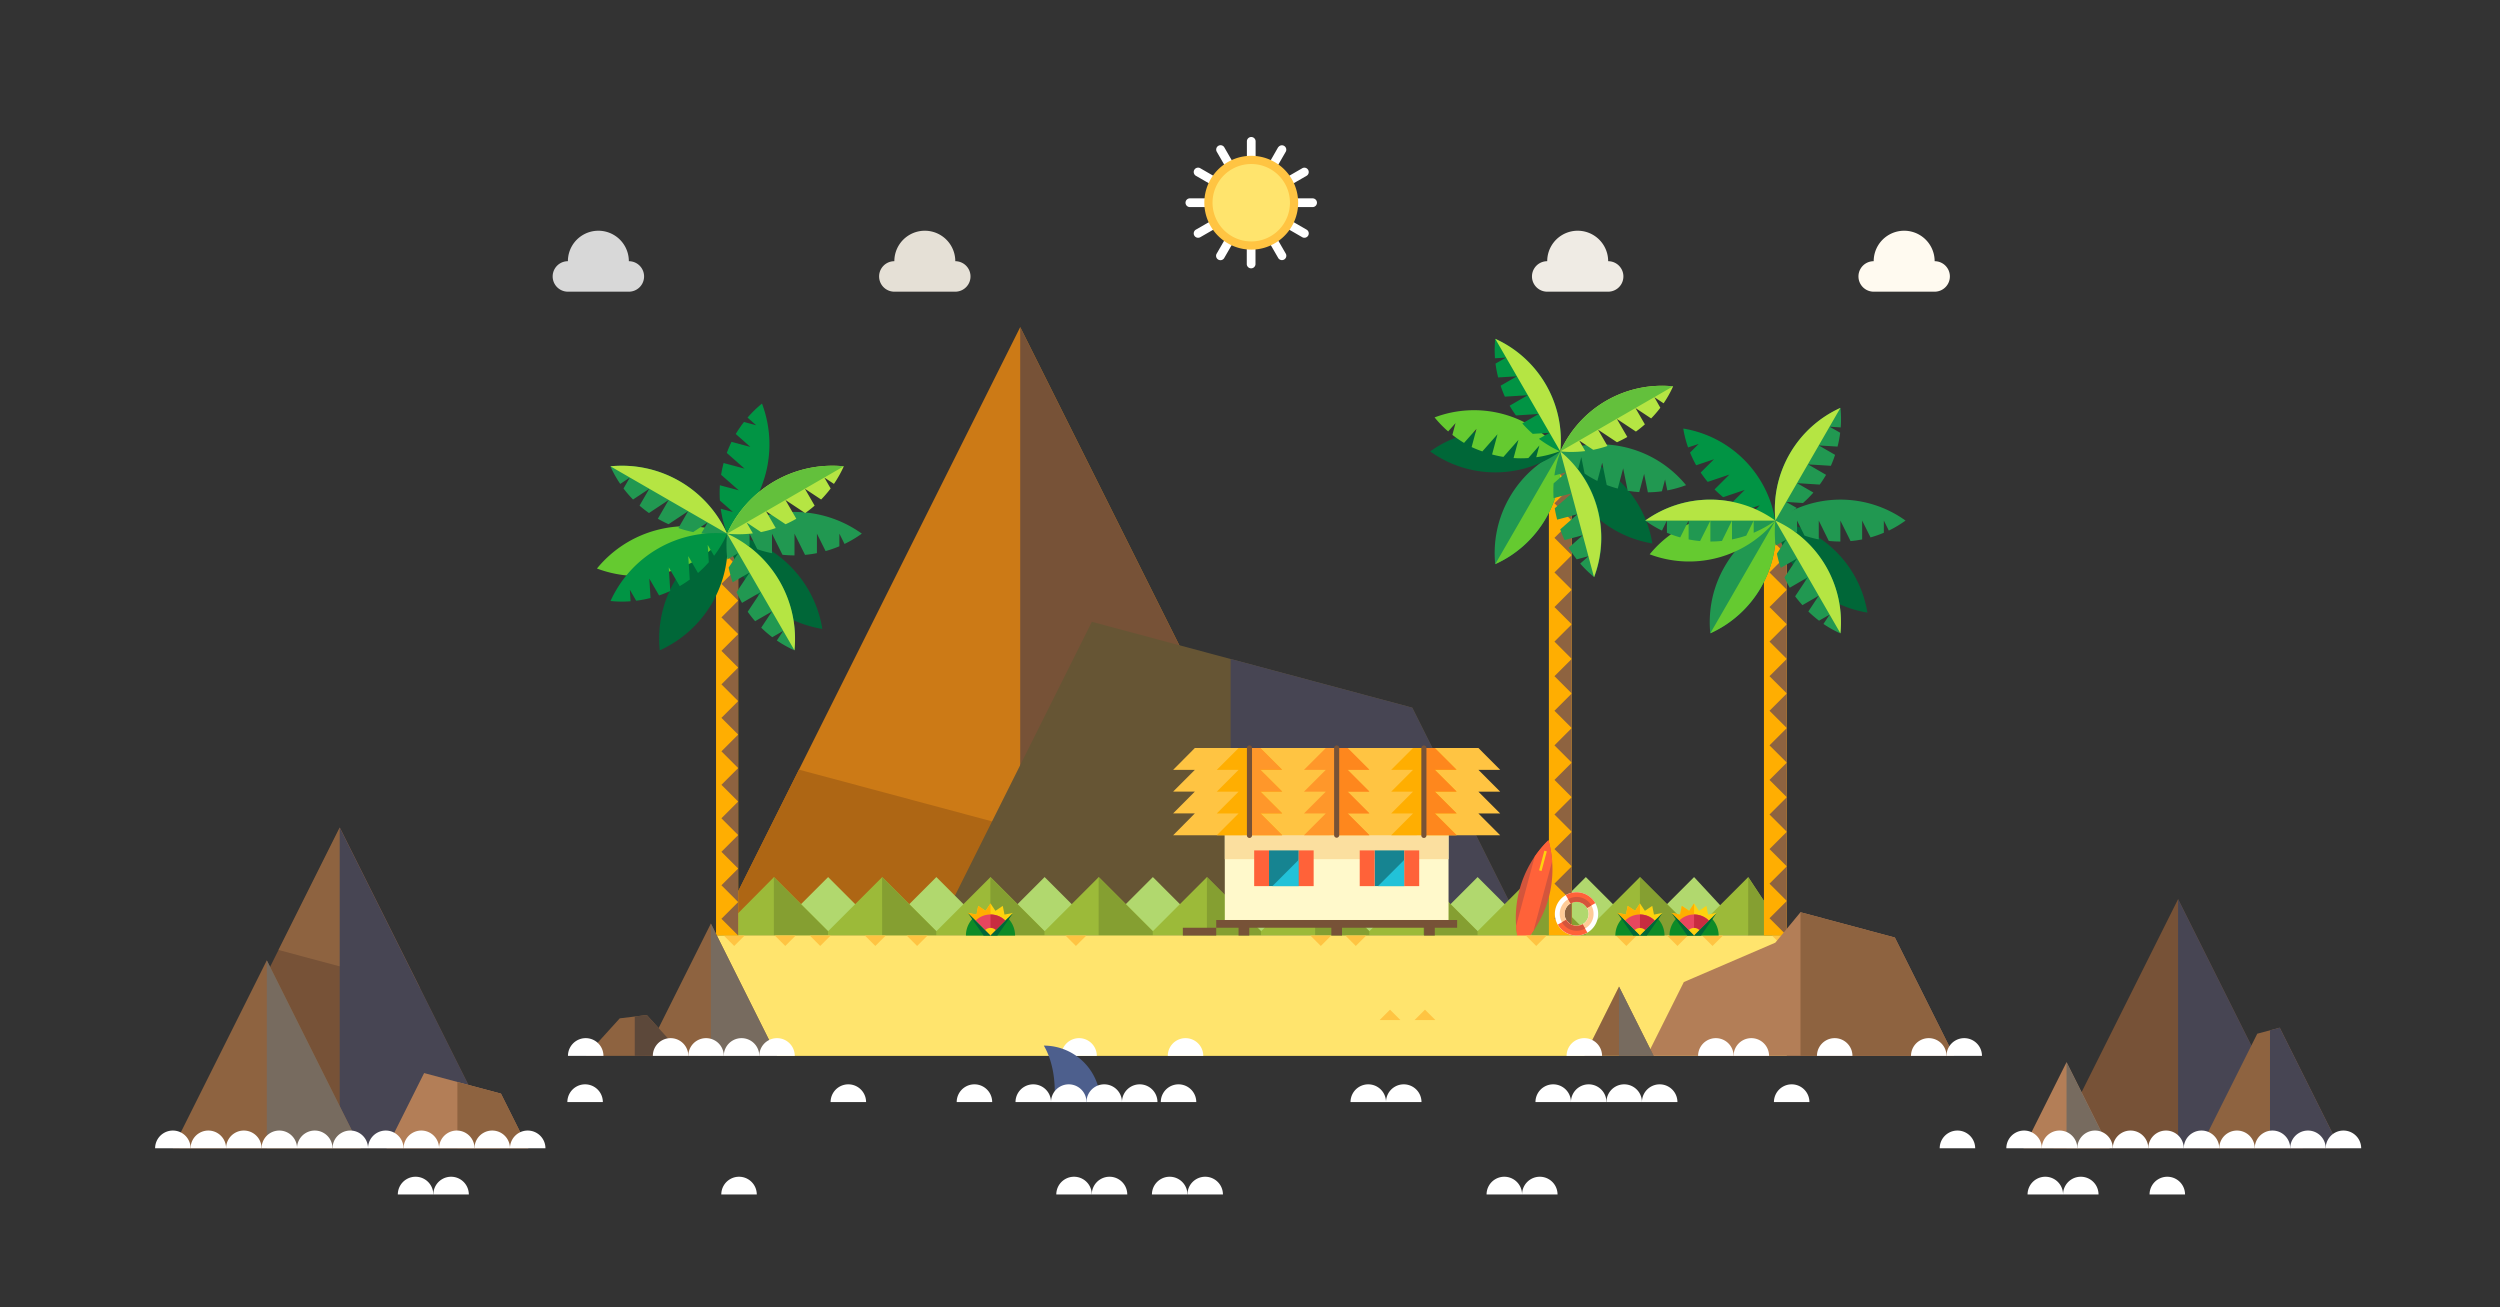 <svg id="Слой_1" data-name="Слой 1" xmlns="http://www.w3.org/2000/svg" width="1247" height="652" viewBox="0 0 1247 652"><rect x="0" y="0" width="1247" height="652" fill="#333333" stroke="none"/><defs><style>.cls-1,.cls-26{fill:#775237;}.cls-1,.cls-10,.cls-11,.cls-12,.cls-13,.cls-14,.cls-15,.cls-16,.cls-17,.cls-18,.cls-19,.cls-2,.cls-20,.cls-21,.cls-28,.cls-29,.cls-3,.cls-30,.cls-31,.cls-32,.cls-33,.cls-34,.cls-35,.cls-36,.cls-38,.cls-39,.cls-4,.cls-40,.cls-41,.cls-42,.cls-43,.cls-44,.cls-5,.cls-6,.cls-7,.cls-8,.cls-9{fill-rule:evenodd;}.cls-2{fill:#474553;}.cls-3{fill:#8e6340;}.cls-4{fill:#b37e57;}.cls-5{fill:#776b5f;}.cls-6{fill:#fff;}.cls-7{fill:#ffc442;}.cls-23,.cls-8{fill:#ffe46d;}.cls-9{fill:#efebe4;}.cls-10{fill:#fffaf0;}.cls-11{fill:#e5e0d6;}.cls-12{fill:#d8d8d8;}.cls-13{fill:#cc7a16;}.cls-14{fill:#ae6614;}.cls-15{fill:#665534;}.cls-16{fill:#b1d86e;}.cls-17{fill:#9cba39;}.cls-18{fill:#859f31;}.cls-19,.cls-37{fill:#ffae01;}.cls-20{fill:#d3553c;}.cls-21{fill:#ff6239;}.cls-22,.cls-40{fill:#fed20e;}.cls-24{fill:#fff9cb;}.cls-25{fill:#fbdf9f;}.cls-27{fill:#168491;}.cls-28{fill:#22c2d8;}.cls-29{fill:#ff972a;}.cls-30{fill:#fe871d;}.cls-31{fill:#006738;}.cls-32{fill:#219851;}.cls-33{fill:#65ca30;}.cls-34{fill:#b5e543;}.cls-35{fill:#019444;}.cls-36{fill:#63c03c;}.cls-38{fill:#ffcb97;}.cls-39{fill:#0d8b27;}.cls-41{fill:#e7465f;}.cls-42{fill:#c82c40;}.cls-43{fill:#4d5f8d;}.cls-44{fill:#5c483a;}</style></defs><title>island</title><polygon class="cls-1" points="1086.43 448.5 1148.56 572.76 1024.3 572.76 1086.43 448.5"/><polygon class="cls-2" points="1086.43 448.5 1148.56 572.76 1086.43 572.76 1086.43 448.5"/><polygon class="cls-3" points="1137.12 512.61 1167.19 572.76 1097.35 572.76 1125.93 515.61 1137.12 512.61"/><polygon class="cls-2" points="1137.12 512.61 1167.19 572.76 1132.27 572.76 1132.27 513.91 1137.12 512.61"/><polygon class="cls-4" points="1030.79 529.82 1052.26 572.76 1009.31 572.76 1030.79 529.82"/><polygon class="cls-5" points="1030.79 529.82 1052.26 572.76 1030.79 572.76 1030.79 529.82"/><path class="cls-6" d="M976.37,572.77h-8.85a8.85,8.85,0,1,1,17.7,0Z"/><path class="cls-6" d="M1009.61,572.77h8.85a8.85,8.85,0,1,0-17.7,0Z"/><path class="cls-6" d="M1045,572.77h8.85a8.85,8.85,0,1,0-17.7,0Z"/><path class="cls-6" d="M1027.31,572.77h-8.85a8.85,8.85,0,1,1,17.7,0Z"/><path class="cls-6" d="M1115.81,572.77h8.85a8.85,8.85,0,1,0-17.7,0Z"/><path class="cls-6" d="M1098.11,572.77h-8.85a8.85,8.85,0,1,1,17.7,0Z"/><path class="cls-6" d="M1062.71,572.77h-8.85a8.85,8.85,0,1,1,17.7,0Z"/><path class="cls-6" d="M1080.41,572.77h8.85a8.85,8.85,0,1,0-17.7,0Z"/><path class="cls-6" d="M1133.51,572.77h-8.85a8.85,8.85,0,1,1,17.7,0Z"/><path class="cls-6" d="M1151.21,572.77h8.85a8.85,8.85,0,1,0-17.7,0Z"/><path class="cls-6" d="M1168.91,572.77h-8.85a8.85,8.85,0,1,1,17.7,0Z"/><path class="cls-6" d="M682.49,549.72h8.85a8.85,8.85,0,1,0-17.7,0Z"/><path class="cls-6" d="M774.74,549.72h8.85a8.85,8.85,0,1,0-17.7,0Z"/><path class="cls-6" d="M700.19,549.72h-8.85a8.85,8.85,0,1,1,17.7,0Z"/><path class="cls-6" d="M792.44,549.72h-8.85a8.85,8.85,0,1,1,17.7,0Z"/><path class="cls-6" d="M810.14,549.72H819a8.85,8.85,0,1,0-17.7,0Z"/><path class="cls-6" d="M423.14,549.72H432a8.85,8.85,0,1,0-17.7,0Z"/><path class="cls-6" d="M291.89,549.72H283a8.85,8.85,0,1,1,17.7,0Z"/><path class="cls-6" d="M621.95,70.37a2.18,2.18,0,0,1,4.35,0V83.72h-4.35V70.37Zm32.92,28.57a2.18,2.18,0,0,1,0,4.35H641.52V98.94Zm-61.5,4.35a2.18,2.18,0,0,1,0-4.35h13.35v4.35Zm58.47,11.32a2.18,2.18,0,0,1-2.17,3.77L638.1,111.7l2.17-3.77,11.56,6.67Zm-55.44-27a2.18,2.18,0,0,1,2.17-3.77l11.56,6.67L608,94.3,596.4,87.63Zm45,39-6.67-11.56-3.77,2.17,6.67,11.56a2.18,2.18,0,0,0,3.77-2.17ZM606.86,75.58l6.67,11.56L617.31,85,610.63,73.4a2.18,2.18,0,0,0-3.77,2.17Zm42.8,8.28a2.18,2.18,0,0,1,2.17,3.77L640.28,94.3l-2.17-3.77,11.56-6.67Zm-51.09,34.52a2.18,2.18,0,0,1-2.17-3.77L608,107.93l2.17,3.77-11.56,6.67Zm39-45L630.94,85l3.77,2.17,6.67-11.56a2.18,2.18,0,0,0-3.77-2.17Zm-27,55.44,6.67-11.56-3.77-2.17-6.67,11.56a2.18,2.18,0,0,0,3.77,2.17Zm15.67,3a2.18,2.18,0,0,1-4.35,0V118.52h4.35Z"/><path class="cls-7" d="M624.12,124.52a23.4,23.4,0,1,0-23.4-23.4A23.45,23.45,0,0,0,624.12,124.52Z"/><path class="cls-8" d="M624.12,120.43a19.31,19.31,0,1,0-19.31-19.31A19.35,19.35,0,0,0,624.12,120.43Z"/><path class="cls-9" d="M802.15,130.29a7.6,7.6,0,1,1,0,15.2h-30.4a7.6,7.6,0,0,1,0-15.2,15.2,15.2,0,0,1,30.4,0Z"/><path class="cls-10" d="M965,130.29a7.6,7.6,0,1,1,0,15.2h-30.4a7.6,7.6,0,0,1,0-15.2,15.2,15.2,0,0,1,30.4,0Z"/><path class="cls-11" d="M476.49,130.29a7.6,7.6,0,0,1,0,15.2H446.1a7.6,7.6,0,1,1,0-15.2,15.2,15.2,0,0,1,30.4,0Z"/><path class="cls-12" d="M313.67,130.29a7.6,7.6,0,1,1,0,15.2h-30.4a7.6,7.6,0,0,1,0-15.2,15.2,15.2,0,0,1,30.4,0Z"/><polygon class="cls-1" points="169.45 412.81 249.43 572.76 89.47 572.76 169.45 412.81"/><polygon class="cls-3" points="169.45 412.81 209.41 492.74 138.93 473.85 169.45 412.81"/><polygon class="cls-2" points="169.45 412.81 249.43 572.76 169.45 572.76 169.45 412.81"/><polygon class="cls-3" points="133.08 479.04 179.94 572.76 86.22 572.76 133.08 479.04"/><polygon class="cls-5" points="133.08 479.04 179.94 572.76 133.08 572.76 133.08 479.04"/><polygon class="cls-4" points="249.88 545.51 263.51 572.76 192.79 572.76 211.55 535.24 249.88 545.51"/><polygon class="cls-3" points="249.88 545.51 263.51 572.76 228.15 572.76 228.15 539.69 249.88 545.51"/><path class="cls-6" d="M86.22,572.77H77.37a8.85,8.85,0,1,1,17.7,0Z"/><path class="cls-6" d="M103.92,572.77h8.85a8.85,8.85,0,1,0-17.7,0Z"/><path class="cls-6" d="M139.32,572.77h8.85a8.85,8.85,0,1,0-17.7,0Z"/><path class="cls-6" d="M121.62,572.77h-8.85a8.85,8.85,0,1,1,17.7,0Z"/><path class="cls-6" d="M210.12,572.77H219a8.85,8.85,0,1,0-17.7,0Z"/><path class="cls-6" d="M192.42,572.77h-8.85a8.85,8.85,0,1,1,17.7,0Z"/><path class="cls-6" d="M157,572.77h-8.85a8.85,8.85,0,1,1,17.7,0Z"/><path class="cls-6" d="M174.72,572.77h8.85a8.85,8.85,0,1,0-17.7,0Z"/><path class="cls-6" d="M227.82,572.77H219a8.85,8.85,0,1,1,17.7,0Z"/><path class="cls-6" d="M245.52,572.77h8.85a8.85,8.85,0,1,0-17.7,0Z"/><path class="cls-6" d="M263.22,572.77h-8.85a8.85,8.85,0,1,1,17.7,0Z"/><path class="cls-6" d="M225,595.81h8.85a8.85,8.85,0,1,0-17.7,0Z"/><path class="cls-6" d="M368.63,595.81h8.85a8.85,8.85,0,1,0-17.7,0Z"/><path class="cls-6" d="M207.28,595.81h-8.85a8.85,8.85,0,1,1,17.7,0Z"/><path class="cls-6" d="M750.35,595.81h8.85a8.85,8.85,0,1,0-17.7,0Z"/><path class="cls-6" d="M768.05,595.81H759.2a8.85,8.85,0,1,1,17.7,0Z"/><path class="cls-6" d="M1081.05,595.81h-8.85a8.85,8.85,0,1,1,17.7,0Z"/><path class="cls-6" d="M1037.9,595.81h8.85a8.85,8.85,0,1,0-17.7,0Z"/><path class="cls-6" d="M1020.2,595.81h-8.85a8.85,8.85,0,1,1,17.7,0Z"/><polygon class="cls-13" points="508.88 163.18 660.7 466.82 357.16 466.64 508.88 163.18"/><polygon class="cls-14" points="653.39 452.19 660.7 466.82 357.16 466.64 398.52 383.9 653.39 452.19"/><polygon class="cls-1" points="508.88 163.18 660.7 466.82 508.88 466.82 508.88 163.18"/><polygon class="cls-15" points="704.44 352.99 761.27 466.64 466.38 466.64 544.62 310.16 704.44 352.99"/><polygon class="cls-2" points="704.44 352.99 761.27 466.64 613.83 466.64 613.83 328.7 704.44 352.99"/><polygon class="cls-16" points="872.01 466.64 845.01 437.48 818.02 464.48 791.02 437.48 764.02 464.48 737.03 437.48 710.03 464.48 683.03 437.48 656.04 464.48 629.04 437.48 602.04 464.48 575.05 437.48 548.05 464.48 521.05 437.48 494.06 464.48 467.06 437.48 440.06 464.48 413.07 437.48 386.07 464.48 357.16 466.64 872.01 466.64"/><polygon class="cls-17" points="891.26 466.64 872.01 437.48 845.01 464.48 818.02 437.48 791.02 464.48 764.02 437.48 737.03 464.48 710.03 437.48 683.03 464.48 656.04 437.48 629.04 464.48 602.04 437.48 575.05 464.48 548.05 437.48 521.05 464.48 494.06 437.48 467.06 464.48 440.06 437.48 413.07 464.48 386.07 437.48 357.16 466.64 891.26 466.64"/><path class="cls-18" d="M683,466.64H656V437.48l27,27v2.16Zm54,0H710V437.48l27,27v2.16Zm54,0H764V437.48l27,27v2.16Zm54,0H818V437.48l27,27v2.16Zm27,0V437.48l19.25,29.16Zm-243,0H602V437.48l27,27v2.16Zm-272,.18Zm56-.18h-27V437.48l27,27v2.16Zm54,0h-27V437.48l27,27v2.16Zm54,0h-27V437.48l27,27v2.16Zm54,0H548V437.48l27,27Z"/><polygon class="cls-19" points="772.59 466.64 783.99 466.64 783.99 259.67 783.99 225.17 772.59 225.17 772.59 259.67 772.59 466.64"/><polygon class="cls-3" points="783.99 259.67 775.36 268.29 783.99 276.91 775.36 285.54 783.99 294.16 775.36 302.79 783.99 311.41 775.36 320.03 783.99 328.66 775.36 337.28 783.99 345.9 775.36 354.53 783.99 363.15 775.36 371.78 783.99 380.4 775.36 389.02 783.99 397.65 775.36 406.27 783.99 414.9 775.36 423.52 783.99 432.14 775.36 440.77 783.99 449.39 775.36 458.02 783.99 466.64 783.99 225.17 775.36 233.79 783.99 242.42 775.36 251.04 783.99 259.67"/><path class="cls-20" d="M772.37,419.07a54.23,54.23,0,0,1-14.29,53.32,54.23,54.23,0,0,1,14.29-53.32Z"/><path class="cls-21" d="M772.37,419.07a54,54,0,0,1,1.85,10.48l-9.3,34.7a54,54,0,0,1-6.84,8.15,54,54,0,0,1-1.85-10.48l9.3-34.7A54,54,0,0,1,772.37,419.07Z"/><rect class="cls-22" x="764.54" y="428.75" width="10.13" height="1.27" transform="translate(155.57 1061.54) rotate(-74.99)"/><rect class="cls-23" x="357.16" y="466.64" width="534.1" height="60.04"/><path class="cls-7" d="M882.88,508.82l-5.21-5.21-5.21,5.21Zm-17.44,0-5.21-5.21L855,508.82Zm-496.55,0-5.21-5.21-5.21,5.21Zm347.1,0-5.21-5.21-5.21,5.21Zm-17.44,0-5.21-5.21-5.21,5.21Z"/><path class="cls-7" d="M891.26,466.64h-7.42l5.21,5.21,2.21-2.21v-3Zm-31.88,0H849l5.21,5.21,5.21-5.21Zm-17.44,0H831.51l5.21,5.21,5.21-5.21Zm-25.47,0H806l5.21,5.21,5.21-5.21Zm-45,0H761.06l5.21,5.21,5.21-5.21Zm-90,0H671.05l5.21,5.21,5.21-5.21Zm-17.44,0H653.61l5.21,5.21,5.21-5.21Zm-122.15,0H531.45l5.21,5.21,5.21-5.21Zm-79.22,0H452.24l5.21,5.21,5.21-5.21Zm-20.84,0H431.4l5.21,5.21,5.21-5.21Zm-27.49,0H403.91l5.21,5.21,5.21-5.21Zm-17.44,0H386.47l5.21,5.21,5.21-5.21Zm-25.47,0H361l5.21,5.21Z"/><rect class="cls-24" x="610.93" y="407.29" width="111.6" height="51.6"/><rect class="cls-25" x="610.93" y="407.29" width="111.6" height="21.26"/><polygon class="cls-1" points="623.13 462.76 623.13 466.64 617.79 466.64 617.79 462.76 606.65 462.76 606.65 458.89 726.82 458.89 726.82 462.76 715.67 462.76 715.67 466.64 710.34 466.64 710.35 462.76 669.4 462.76 669.4 466.64 664.07 466.64 664.07 462.76 623.13 462.76"/><rect class="cls-26" x="590" y="462.76" width="16.65" height="3.88"/><rect class="cls-27" x="632.98" y="424.18" width="14.83" height="17.8"/><polygon class="cls-28" points="647.82 428.85 647.82 441.99 634.68 441.99 647.82 428.85"/><rect class="cls-27" x="685.65" y="424.18" width="14.83" height="17.8"/><polygon class="cls-28" points="700.49 428.85 700.49 441.99 687.35 441.99 700.49 428.85"/><path class="cls-21" d="M633,424.18h-7.42V442H633v-17.8Zm22.25,0h-7.42V442h7.42Z"/><path class="cls-21" d="M685.65,424.18h-7.42V442h7.42v-17.8Zm22.25,0h-7.42V442h7.42Z"/><path class="cls-7" d="M596,373.09H737.42L748.3,384H737.42l10.87,10.88H737.42l10.87,10.87H737.42l10.87,10.88H585.17L596,405.71H585.17L596,394.84H585.17L596,384H585.17Z"/><path class="cls-19" d="M639.55,416.59l-10.87-10.88h10.87l-10.87-10.87h10.87L628.67,384h10.87l-10.87-10.87H617.8L606.92,384H617.8l-10.87,10.88H617.8l-10.87,10.87H617.8l-10.87,10.88Z"/><polygon class="cls-29" points="639.55 416.59 628.67 405.71 639.55 405.71 628.67 394.84 639.55 394.84 628.67 383.96 639.55 383.96 628.67 373.09 623.24 373.09 623.24 416.59 639.55 416.59"/><path class="cls-29" d="M683,416.59l-10.87-10.88H683l-10.87-10.87H683L672.17,384H683l-10.87-10.87H661.3L650.42,384H661.3l-10.87,10.88H661.3l-10.87,10.87H661.3l-10.87,10.88Z"/><polygon class="cls-30" points="683.05 416.59 672.17 405.71 683.05 405.71 672.17 394.84 683.05 394.84 672.17 383.96 683.05 383.96 672.17 373.09 666.74 373.09 666.74 416.59 683.05 416.59"/><path class="cls-19" d="M726.55,416.59l-10.87-10.88h10.87l-10.87-10.87h10.87L715.67,384h10.87l-10.87-10.87H704.8L693.92,384H704.8l-10.87,10.88H704.8l-10.87,10.87H704.8l-10.87,10.88Z"/><polygon class="cls-30" points="726.55 416.59 715.67 405.71 726.55 405.71 715.67 394.84 726.55 394.84 715.67 383.96 726.55 383.96 715.67 373.09 710.23 373.09 710.23 416.59 726.55 416.59"/><path class="cls-1" d="M623.24,371.81a1.28,1.28,0,0,1,1.27,1.27v43.5a1.28,1.28,0,1,1-2.55,0v-43.5A1.28,1.28,0,0,1,623.24,371.81Z"/><path class="cls-1" d="M666.73,371.81a1.28,1.28,0,0,1,1.27,1.27v43.5a1.27,1.27,0,1,1-2.55,0v-43.5A1.28,1.28,0,0,1,666.73,371.81Z"/><path class="cls-1" d="M710.23,371.81a1.28,1.28,0,0,1,1.28,1.27v43.5a1.28,1.28,0,1,1-2.55,0v-43.5A1.28,1.28,0,0,1,710.23,371.81Z"/><path class="cls-31" d="M808.63,240.73a55.37,55.37,0,0,0-30.34-15.56,55.64,55.64,0,0,0,45.9,45.9A55.37,55.37,0,0,0,808.63,240.73Z"/><path class="cls-32" d="M753,248.06a55.37,55.37,0,0,1,25.28-22.89,55.64,55.64,0,0,1-32.46,56.22A55.37,55.37,0,0,1,753,248.06Z"/><path class="cls-33" d="M778.29,225.17a55.64,55.64,0,0,1-32.46,56.22Z"/><path class="cls-31" d="M745.83,214.72a55.37,55.37,0,0,1,32.46,10.45,55.64,55.64,0,0,1-64.92,0A55.37,55.37,0,0,1,745.83,214.72Z"/><path class="cls-32" d="M817.66,245.45l2.43-9.08,1.87,9.2a55.19,55.19,0,0,0,7-.52l1.57-5.87,1.11,5.43A55.58,55.58,0,0,0,841,242a55.64,55.64,0,0,0-62.7-16.8,55.51,55.51,0,0,0,8.88,8.68l1.57-5.87,1.64,8.2a55.2,55.2,0,0,0,6.37,3.68l2.43-9.08,2.24,11.11a56.39,56.39,0,0,0,5.51,1.78l2.7-10.09,2.26,11.19A55.6,55.6,0,0,0,817.66,245.45Z"/><path class="cls-33" d="M734.05,223l2.43-9.08-6.22,7a55.21,55.21,0,0,1-5.81-4l1.57-5.87-3.68,4.15a55.59,55.59,0,0,1-6.77-7,55.64,55.64,0,0,1,62.71,16.8,55.52,55.52,0,0,1-12,3.07l1.57-5.87-5.52,6.28a55.2,55.2,0,0,1-7.36,0l2.43-9.08-7.49,8.5a56.26,56.26,0,0,1-5.66-1.21l2.7-10.09-7.55,8.56A55.62,55.62,0,0,1,734.05,223Z"/><path class="cls-32" d="M780.41,269.4l9.08-2.43-7,6.22a55.22,55.22,0,0,0,4,5.81l5.87-1.57-4.15,3.68a55.59,55.59,0,0,0,7,6.77,55.64,55.64,0,0,0-16.8-62.71,55.52,55.52,0,0,0-3.07,12l5.87-1.57-6.28,5.52a55.2,55.2,0,0,0,0,7.36l9.08-2.43-8.5,7.49a56.26,56.26,0,0,0,1.21,5.66l10.09-2.7-8.56,7.55A55.62,55.62,0,0,0,780.41,269.4Z"/><path class="cls-34" d="M778.29,225.17a55.64,55.64,0,0,1,16.8,62.7Z"/><path class="cls-35" d="M748.51,192.39l8.14-4.7-9.37.58a55.21,55.21,0,0,1-1.31-6.91l5.27-3-5.54.34a55.56,55.56,0,0,1,.13-9.71,55.64,55.64,0,0,1,32.46,56.22,55.52,55.52,0,0,1-10.68-6.33l5.27-3-8.35.53a55.2,55.2,0,0,1-5.2-5.21l8.14-4.7-11.31.72a56.23,56.23,0,0,1-3.15-4.86l9-5.22-11.39.71A55.65,55.65,0,0,1,748.51,192.39Z"/><path class="cls-34" d="M778.29,225.17A55.64,55.64,0,0,0,745.83,169Z"/><path class="cls-34" d="M820.47,211.67l-4.7-8.14,7.82,5.18a55.19,55.19,0,0,0,4.59-5.33l-3-5.27,4.63,3.06a55.56,55.56,0,0,0,4.74-8.47,55.64,55.64,0,0,0-56.22,32.46A55.52,55.52,0,0,0,790.7,225l-3-5.27,7,4.64a55.21,55.21,0,0,0,7.11-1.91l-4.7-8.14,9.44,6.27a56.14,56.14,0,0,0,5.16-2.63l-5.22-9,9.51,6.31A55.6,55.6,0,0,0,820.47,211.67Z"/><path class="cls-36" d="M778.29,225.17a55.64,55.64,0,0,1,56.22-32.46Z"/><rect class="cls-37" x="357.16" y="266.19" width="11.04" height="200.45"/><polygon class="cls-3" points="368.2 266.19 359.85 274.54 368.2 282.89 359.85 291.24 368.2 299.6 359.85 307.95 368.2 316.3 359.85 324.65 368.2 333 359.85 341.36 368.2 349.71 359.85 358.06 368.2 366.41 359.85 374.76 368.2 383.12 359.85 391.47 368.2 399.82 359.85 408.17 368.2 416.53 359.85 424.88 368.2 433.23 359.85 441.58 368.2 449.94 359.85 458.29 368.2 466.64 368.2 266.19"/><path class="cls-31" d="M394.08,282.3a57.31,57.31,0,0,0-31.41-16.11,57.6,57.6,0,0,0,47.52,47.52A57.31,57.31,0,0,0,394.08,282.3Z"/><path class="cls-31" d="M336.51,289.88a57.31,57.31,0,0,1,26.17-23.69,57.6,57.6,0,0,1-33.6,58.2A57.31,57.31,0,0,1,336.51,289.88Z"/><path class="cls-33" d="M327.42,264.44a57.31,57.31,0,0,1,35.25,1.75,57.6,57.6,0,0,1-64.91,17.39A57.31,57.31,0,0,1,327.42,264.44Z"/><path class="cls-32" d="M407.48,275.91v-9.73l4.33,8.7a57.17,57.17,0,0,0,6.87-2.4v-6.3l2.56,5.14a57.55,57.55,0,0,0,8.64-5.14,57.6,57.6,0,0,0-67.2,0,57.48,57.48,0,0,0,11.2,6.3v-6.3l3.84,7.76a57.15,57.15,0,0,0,7.36,2v-9.73l5.21,10.51a58.2,58.2,0,0,0,6,.31V266.19l5.26,10.58A57.55,57.55,0,0,0,407.48,275.91Z"/><path class="cls-32" d="M319,252.21l4.86-8.42-8.1,5.37a57.17,57.17,0,0,1-4.75-5.51l3.15-5.45-4.79,3.17a57.56,57.56,0,0,1-4.91-8.77,57.6,57.6,0,0,1,58.2,33.6,57.47,57.47,0,0,1-12.85-.15l3.15-5.45-7.21,4.8a57.15,57.15,0,0,1-7.36-2l4.86-8.42-9.77,6.49a58.2,58.2,0,0,1-5.34-2.73l5.41-9.37-9.84,6.53A57.6,57.6,0,0,1,319,252.21Z"/><path class="cls-32" d="M376.65,309.85l8.42-4.86-5.37,8.1a57.18,57.18,0,0,0,5.51,4.75l5.45-3.15-3.17,4.79a57.56,57.56,0,0,0,8.77,4.91,57.6,57.6,0,0,0-33.6-58.2,57.45,57.45,0,0,0,.15,12.85l5.45-3.15-4.8,7.21a57.16,57.16,0,0,0,2,7.36l8.42-4.86-6.49,9.77a58.1,58.1,0,0,0,2.73,5.34l9.37-5.41-6.53,9.84A57.61,57.61,0,0,0,376.65,309.85Z"/><path class="cls-34" d="M362.68,266.19a57.6,57.6,0,0,1,33.6,58.2Z"/><path class="cls-35" d="M364.88,220.4l9.4,2.52L367,216.48a57.17,57.17,0,0,1,4.1-6l6.08,1.63-4.3-3.81a57.54,57.54,0,0,1,7.2-7,57.6,57.6,0,0,1-17.39,64.91,57.49,57.49,0,0,1-3.18-12.45l6.08,1.63-6.5-5.72a57.1,57.1,0,0,1,0-7.62l9.4,2.52-8.8-7.75a58.22,58.22,0,0,1,1.25-5.86l10.45,2.8-8.86-7.82A57.5,57.5,0,0,1,364.88,220.4Z"/><path class="cls-34" d="M362.68,266.19a57.6,57.6,0,0,0-58.2-33.6Z"/><path class="cls-34" d="M406.34,252.21l-4.86-8.42,8.1,5.37a57.12,57.12,0,0,0,4.75-5.51l-3.15-5.45,4.79,3.17a57.57,57.57,0,0,0,4.91-8.77,57.6,57.6,0,0,0-58.2,33.6,57.47,57.47,0,0,0,12.85-.15l-3.15-5.45,7.21,4.8a57.16,57.16,0,0,0,7.36-2L382.08,255l9.77,6.49a58.24,58.24,0,0,0,5.34-2.73l-5.41-9.37,9.84,6.53A57.64,57.64,0,0,0,406.34,252.21Z"/><path class="cls-36" d="M362.68,266.19a57.59,57.59,0,0,1,58.2-33.6Z"/><path class="cls-35" d="M328.74,297l-4.86-8.42.6,9.7a57.15,57.15,0,0,1-7.15,1.36l-3.15-5.45.35,5.73a57.52,57.52,0,0,1-10-.13,57.6,57.6,0,0,1,58.2-33.6,57.46,57.46,0,0,1-6.55,11.05L353,271.79l.55,8.64a57.14,57.14,0,0,1-5.39,5.38l-4.86-8.42.74,11.71a58.29,58.29,0,0,1-5,3.26L333.58,283l.74,11.79A57.56,57.56,0,0,1,328.74,297Z"/><rect class="cls-37" x="879.86" y="259.67" width="11.4" height="206.97"/><polygon class="cls-3" points="891.26 259.67 882.63 268.29 891.26 276.91 882.63 285.54 891.26 294.16 882.63 302.79 891.26 311.41 882.63 320.03 891.26 328.66 882.63 337.28 891.26 345.9 882.63 354.53 891.26 363.15 882.63 371.78 891.26 380.4 882.63 389.02 891.26 397.65 882.63 406.27 891.26 414.9 882.63 423.52 891.26 432.14 882.63 440.77 891.26 449.39 882.63 458.02 891.26 466.64 891.26 259.67"/><path class="cls-31" d="M915.9,275.23a55.37,55.37,0,0,0-30.34-15.56,55.64,55.64,0,0,0,45.9,45.9A55.37,55.37,0,0,0,915.9,275.23Z"/><path class="cls-32" d="M860.28,282.55a55.37,55.37,0,0,1,25.28-22.89,55.64,55.64,0,0,1-32.46,56.22A55.37,55.37,0,0,1,860.28,282.55Z"/><path class="cls-33" d="M885.56,259.67a55.64,55.64,0,0,1-32.46,56.22Z"/><path class="cls-33" d="M851.5,258a55.37,55.37,0,0,1,34.06,1.69,55.64,55.64,0,0,1-62.7,16.8A55.37,55.37,0,0,1,851.5,258Z"/><path class="cls-32" d="M928.84,269.06v-9.4l4.18,8.4a55.22,55.22,0,0,0,6.64-2.32v-6.08l2.48,5a55.57,55.57,0,0,0,8.34-5,55.64,55.64,0,0,0-64.92,0,55.52,55.52,0,0,0,10.82,6.08v-6.08l3.71,7.5a55.2,55.2,0,0,0,7.11,1.9v-9.4l5,10.15a56.28,56.28,0,0,0,5.78.3V259.67l5.08,10.22A55.59,55.59,0,0,0,928.84,269.06Z"/><path class="cls-32" d="M842.28,269.06v-9.4l-4.18,8.4a55.22,55.22,0,0,1-6.64-2.32v-6.08l-2.48,5a55.57,55.57,0,0,1-8.34-5,55.64,55.64,0,0,1,64.92,0,55.52,55.52,0,0,1-10.82,6.08v-6.08l-3.71,7.5a55.2,55.2,0,0,1-7.11,1.9v-9.4l-5,10.15a56.28,56.28,0,0,1-5.78.3V259.67L848,269.89A55.58,55.58,0,0,1,842.28,269.06Z"/><path class="cls-32" d="M899.06,301.84l8.14-4.7L902,305a55.18,55.18,0,0,0,5.33,4.59l5.27-3-3.06,4.63a55.56,55.56,0,0,0,8.47,4.74,55.64,55.64,0,0,0-32.46-56.22,55.53,55.53,0,0,0,.14,12.41l5.27-3-4.64,7a55.22,55.22,0,0,0,1.91,7.11l8.14-4.7-6.27,9.44a56.1,56.1,0,0,0,2.63,5.16l9-5.22-6.31,9.51A55.58,55.58,0,0,0,899.06,301.84Z"/><path class="cls-34" d="M885.56,259.67A55.64,55.64,0,0,1,918,315.89Z"/><path class="cls-35" d="M848.31,235.71l6.64-6.64-8.9,3a55.15,55.15,0,0,1-3.05-6.33l4.3-4.3L842,223.17a55.55,55.55,0,0,1-2.39-9.41,55.64,55.64,0,0,1,45.9,45.9,55.51,55.51,0,0,1-12-3.35l4.3-4.3L870,254.69a55.18,55.18,0,0,1-6.37-3.68l6.64-6.64L859.52,248a56.21,56.21,0,0,1-4.3-3.88l7.39-7.39-10.82,3.63A55.63,55.63,0,0,1,848.31,235.71Z"/><path class="cls-34" d="M885.56,259.67a55.64,55.64,0,0,0-64.92,0Z"/><path class="cls-32" d="M915.34,226.88l-8.14-4.7,9.37.58a55.22,55.22,0,0,0,1.31-6.91l-5.27-3,5.54.34a55.56,55.56,0,0,0-.13-9.71,55.64,55.64,0,0,0-32.46,56.22,55.52,55.52,0,0,0,10.68-6.33l-5.27-3,8.35.53a55.2,55.2,0,0,0,5.2-5.21l-8.14-4.7,11.31.72a56.25,56.25,0,0,0,3.15-4.86l-9-5.22,11.39.71A55.64,55.64,0,0,0,915.34,226.88Z"/><path class="cls-34" d="M885.56,259.67A55.64,55.64,0,0,1,918,203.45Z"/><path class="cls-6" d="M781,446.49a10.8,10.8,0,1,1-4,14.75,10.8,10.8,0,0,1,4-14.75Zm2.39,4.13a6,6,0,1,0,8.23,2.21A6,6,0,0,0,783.43,450.62Z"/><path class="cls-38" d="M782.22,448.53a8.44,8.44,0,1,1-3.09,11.53,8.44,8.44,0,0,1,3.09-11.53Zm1.2,2.09a6,6,0,1,0,8.23,2.21A6,6,0,0,0,783.43,450.62Z"/><path class="cls-21" d="M781,446.49a10.8,10.8,0,0,1,14.75,4l-4.13,2.39a6,6,0,0,0-8.23-2.21L781,446.49Zm10.8,18.7a10.8,10.8,0,0,1-14.75-4l4.13-2.39a6,6,0,0,0,8.23,2.21Z"/><path class="cls-20" d="M793.75,451.62l-2.09,1.2a6,6,0,0,0-8.23-2.21l-1.2-2.09a8.44,8.44,0,0,1,11.53,3.09Zm-3.09,11.53a8.44,8.44,0,0,1-11.53-3.09l2.09-1.2a6,6,0,0,0,8.23,2.21Z"/><path class="cls-6" d="M538.24,526.68h8.85a8.85,8.85,0,1,0-17.7,0Z"/><path class="cls-6" d="M591.34,526.68h8.85a8.85,8.85,0,1,0-17.7,0Z"/><path class="cls-6" d="M357.3,526.68h-8.85a8.85,8.85,0,1,1,17.7,0Z"/><path class="cls-39" d="M818,466.64h12.26a12.26,12.26,0,0,0-24.52,0Z"/><polygon class="cls-40" points="818.01 450.63 820.47 454.32 824.14 451.85 825 456.19 829.34 455.32 818.01 466.64 806.69 455.32 811.04 456.19 811.89 451.85 815.57 454.32 818.01 450.63"/><polygon class="cls-19" points="818.01 466.64 806.69 455.32 811.04 456.19 811.89 451.85 815.57 454.32 818.01 450.63 818.01 466.64"/><path class="cls-41" d="M818,466.64l7.42-7.42a10.49,10.49,0,0,0-14.84,0Z"/><path class="cls-42" d="M818,466.64l7.42-7.42a10.46,10.46,0,0,0-7.42-3.07Z"/><path class="cls-40" d="M818,466.64,820.7,464a3.79,3.79,0,0,0-5.36,0Z"/><polygon class="cls-31" points="821.46 466.64 818.01 466.64 829.34 455.32 821.46 466.64"/><polygon class="cls-31" points="814.57 466.64 818.01 466.64 806.69 455.32 814.57 466.64"/><path class="cls-39" d="M845,466.64h12.26a12.26,12.26,0,0,0-24.52,0Z"/><polygon class="cls-40" points="845.01 450.63 847.46 454.32 851.14 451.85 851.99 456.19 856.33 455.32 845.01 466.64 833.69 455.32 838.03 456.19 838.88 451.85 842.56 454.32 845.01 450.63"/><polygon class="cls-19" points="845.01 466.64 833.69 455.32 838.03 456.19 838.88 451.85 842.56 454.32 845.01 450.63 845.01 466.64"/><path class="cls-41" d="M845,466.64l7.42-7.42a10.49,10.49,0,0,0-14.84,0Z"/><path class="cls-42" d="M845,466.64l7.42-7.42a10.46,10.46,0,0,0-7.42-3.07Z"/><path class="cls-40" d="M845,466.64l2.68-2.68a3.79,3.79,0,0,0-5.36,0Z"/><polygon class="cls-31" points="848.46 466.64 845.01 466.64 856.33 455.32 848.46 466.64"/><polygon class="cls-31" points="841.57 466.64 845.01 466.64 833.69 455.32 841.57 466.64"/><path class="cls-39" d="M494.06,466.64h12.26a12.26,12.26,0,0,0-24.52,0Z"/><polygon class="cls-40" points="494.06 450.63 496.51 454.32 500.18 451.85 501.04 456.19 505.38 455.32 494.06 466.64 482.74 455.32 487.08 456.19 487.93 451.85 491.61 454.32 494.06 450.63"/><polygon class="cls-19" points="494.06 466.64 482.74 455.32 487.08 456.19 487.93 451.85 491.61 454.32 494.06 450.63 494.06 466.64"/><path class="cls-41" d="M494.06,466.64l7.42-7.42a10.49,10.49,0,0,0-14.84,0Z"/><path class="cls-42" d="M494.06,466.64l7.42-7.42a10.46,10.46,0,0,0-7.42-3.07Z"/><path class="cls-40" d="M494.06,466.64l2.68-2.68a3.79,3.79,0,0,0-5.36,0Z"/><polygon class="cls-31" points="497.5 466.64 494.06 466.64 505.38 455.32 497.5 466.64"/><polygon class="cls-31" points="490.61 466.64 494.06 466.64 482.74 455.32 490.61 466.64"/><path class="cls-43" d="M525.83,549.72h23a28.17,28.17,0,0,0-28.17-28.17C525.6,529.92,526.71,541.14,525.83,549.72Z"/><path class="cls-6" d="M515.39,549.72h8.85a8.85,8.85,0,1,0-17.7,0Z"/><path class="cls-6" d="M587.84,549.72H579a8.85,8.85,0,1,1,17.7,0Z"/><path class="cls-6" d="M533.09,549.72h-8.85a8.85,8.85,0,1,1,17.7,0Z"/><path class="cls-6" d="M550.79,549.72h8.85a8.85,8.85,0,1,0-17.7,0Z"/><path class="cls-6" d="M486.05,549.72h8.85a8.85,8.85,0,1,0-17.7,0Z"/><path class="cls-6" d="M568.49,549.72h8.85a8.85,8.85,0,1,0-17.7,0Z"/><path class="cls-6" d="M535.73,595.81h8.85a8.85,8.85,0,1,0-17.7,0Z"/><path class="cls-6" d="M553.43,595.81h-8.85a8.85,8.85,0,1,1,17.7,0Z"/><path class="cls-6" d="M583.43,595.81h-8.85a8.85,8.85,0,1,1,17.7,0Z"/><path class="cls-6" d="M601.13,595.81H610a8.85,8.85,0,1,0-17.7,0Z"/><polygon class="cls-3" points="354.58 460.67 387.58 526.68 321.57 526.68 354.58 460.67"/><polygon class="cls-5" points="354.58 460.67 387.58 526.68 354.58 526.68 354.58 460.67"/><polygon class="cls-3" points="322.62 506.3 341.09 526.68 292.15 526.68 309.13 507.95 322.62 506.3"/><polygon class="cls-44" points="322.62 506.3 341.09 526.68 316.62 526.68 316.62 507.03 322.62 506.3"/><polygon class="cls-4" points="945.15 467.64 974.68 526.68 821.47 526.68 839.9 489.84 885.52 470.21 898.08 455.02 945.15 467.64"/><polygon class="cls-3" points="945.15 467.64 974.68 526.68 898.08 526.68 898.08 455.02 945.15 467.64"/><polygon class="cls-3" points="807.55 492.1 824.85 526.68 790.26 526.68 807.55 492.1"/><polygon class="cls-5" points="807.55 492.1 824.85 526.68 807.55 526.68 807.55 492.1"/><path class="cls-6" d="M893.69,549.72h8.85a8.85,8.85,0,1,0-17.7,0Z"/><path class="cls-6" d="M827.84,549.72H819a8.85,8.85,0,1,1,17.7,0Z"/><path class="cls-6" d="M855.86,526.68h8.85a8.85,8.85,0,1,0-17.7,0Z"/><path class="cls-6" d="M873.56,526.68h-8.85a8.85,8.85,0,1,1,17.7,0Z"/><path class="cls-6" d="M790.26,526.68h8.85a8.85,8.85,0,1,0-17.7,0Z"/><path class="cls-6" d="M915.14,526.68H924a8.85,8.85,0,1,0-17.7,0Z"/><path class="cls-6" d="M962.06,526.68h8.85a8.85,8.85,0,1,0-17.7,0Z"/><path class="cls-6" d="M979.76,526.68h-8.85a8.85,8.85,0,1,1,17.7,0Z"/><path class="cls-6" d="M334.48,526.68h8.85a8.85,8.85,0,1,0-17.7,0Z"/><path class="cls-6" d="M352.18,526.68h-8.85a8.85,8.85,0,1,1,17.7,0Z"/><path class="cls-6" d="M369.88,526.68h8.85a8.85,8.85,0,1,0-17.7,0Z"/><path class="cls-6" d="M387.58,526.68h-8.85a8.85,8.85,0,1,1,17.7,0Z"/><path class="cls-6" d="M292.15,526.68H301a8.85,8.85,0,1,0-17.7,0Z"/></svg>